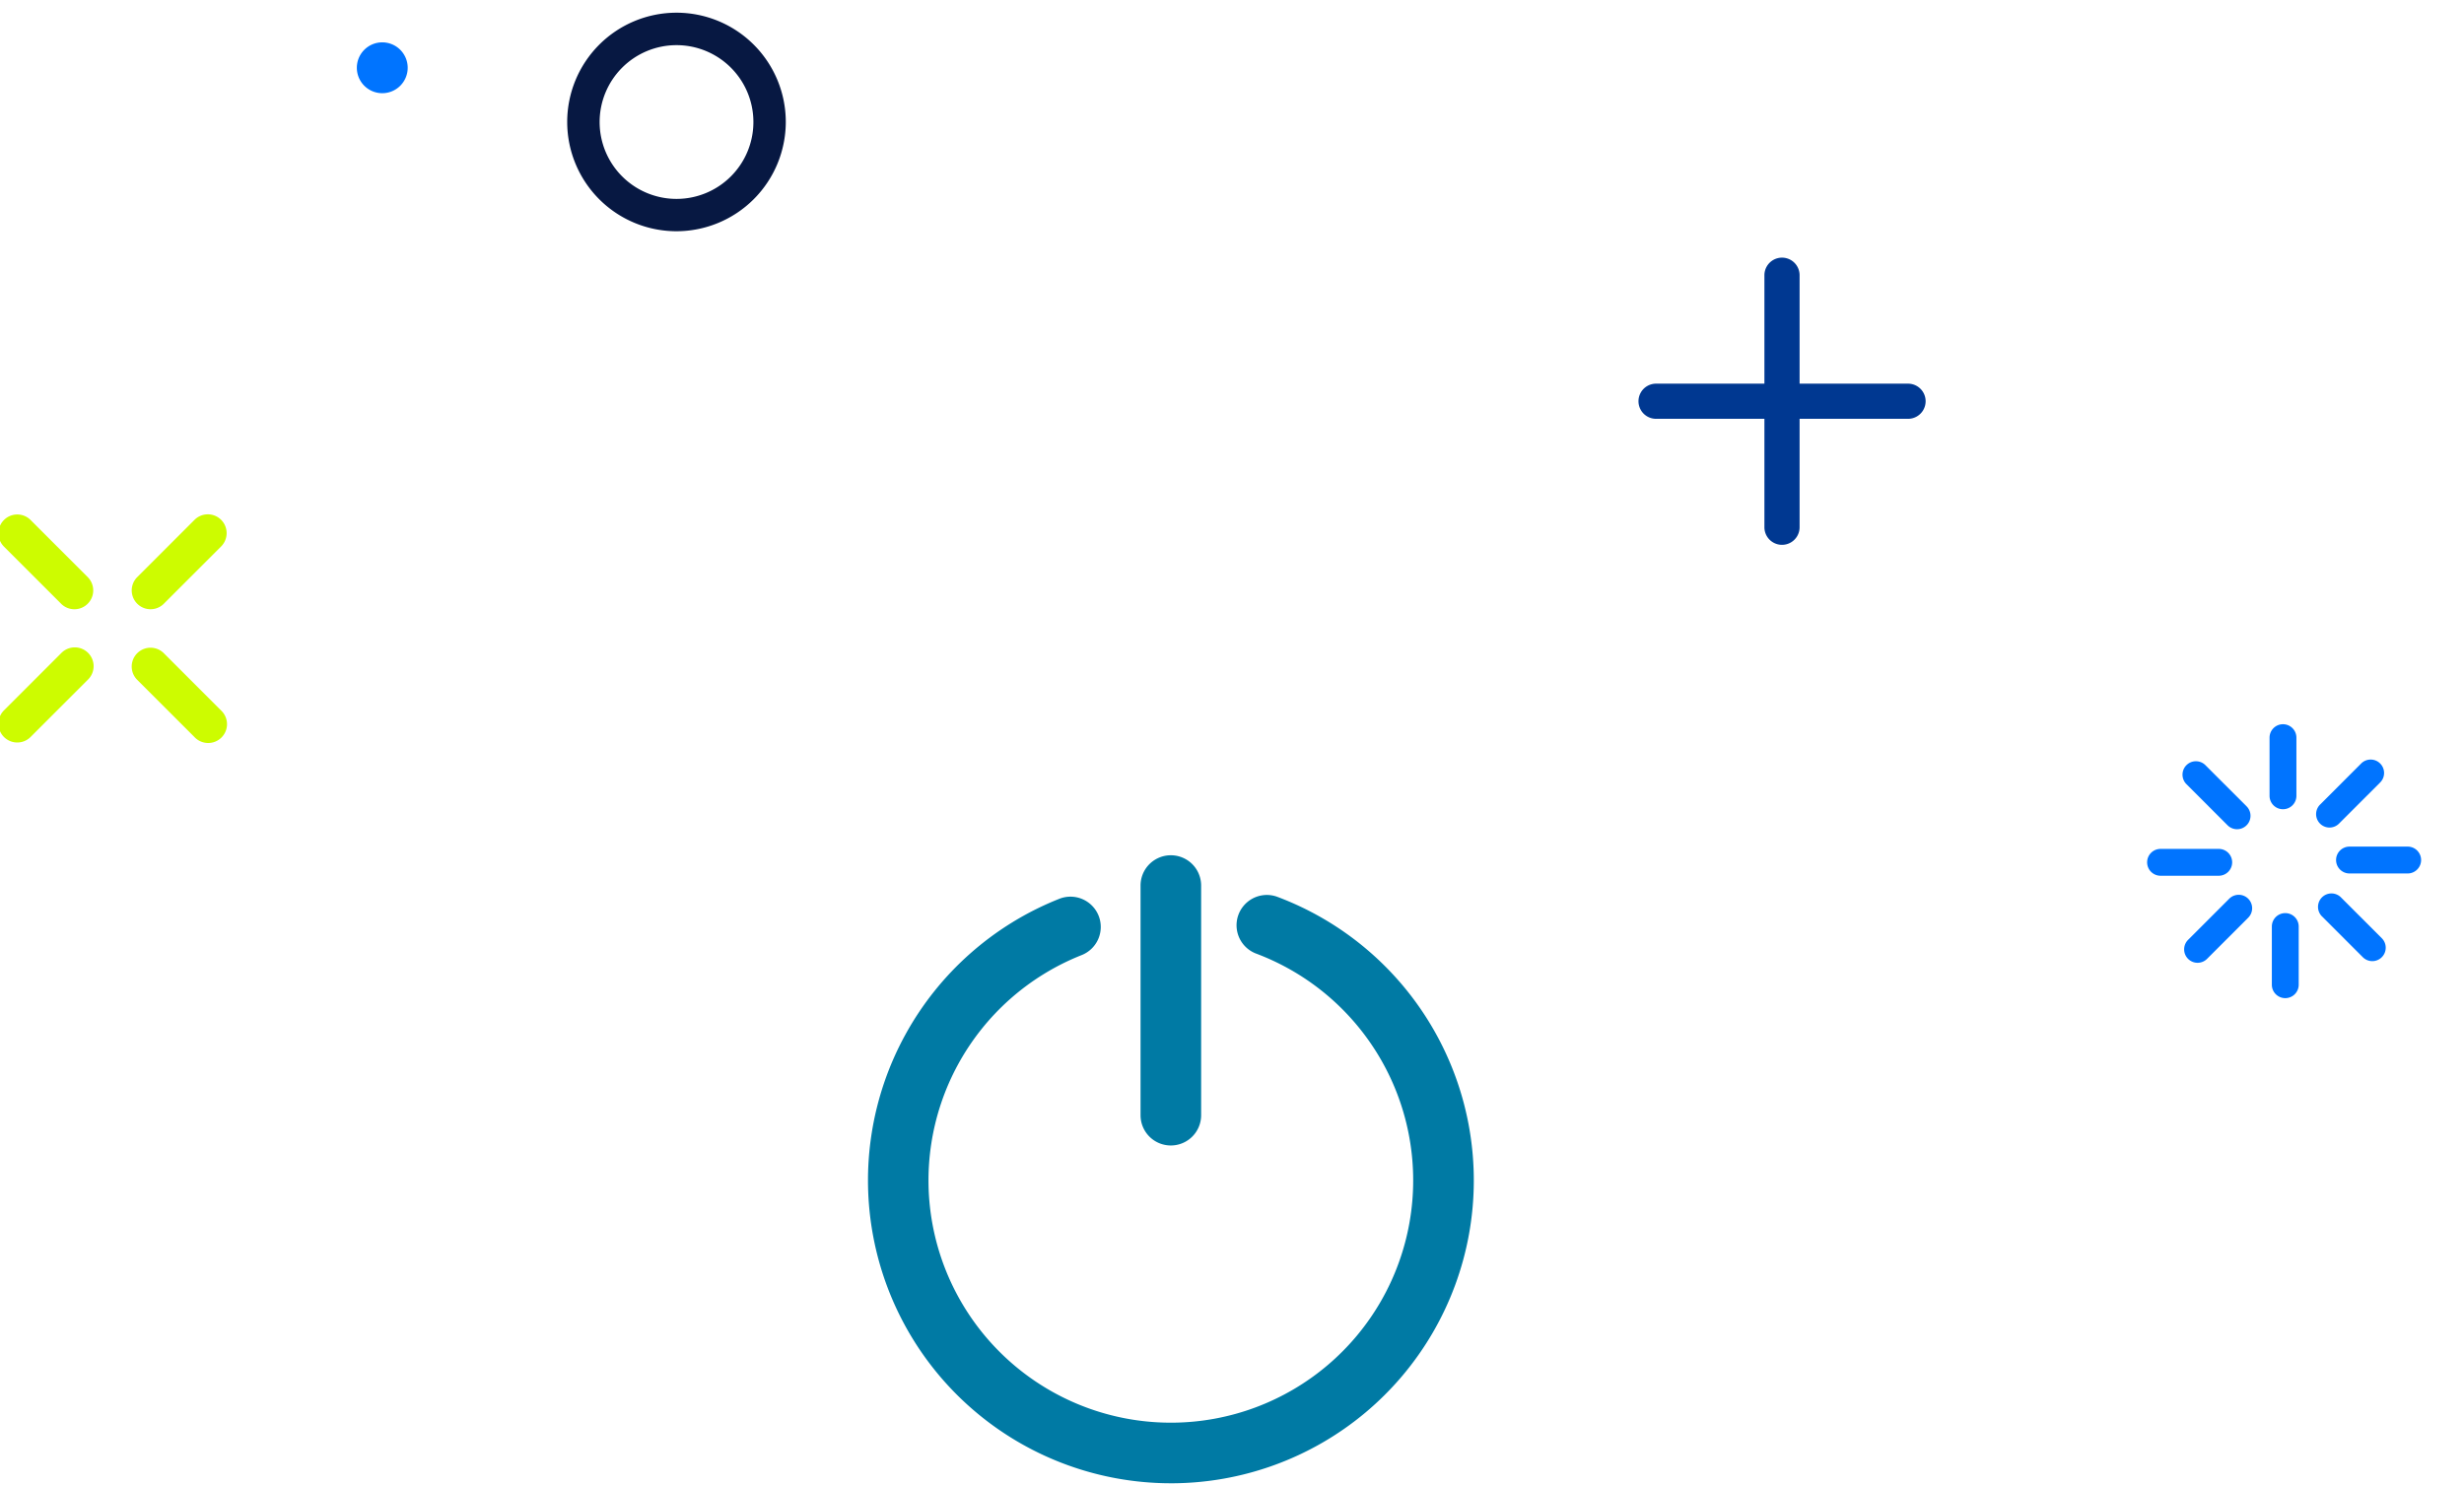 <svg xmlns="http://www.w3.org/2000/svg" xmlns:xlink="http://www.w3.org/1999/xlink" width="141" height="85" viewBox="0 0 141 85">
  <defs>
    <clipPath id="clip-icono_cerrar">
      <rect width="141" height="85"/>
    </clipPath>
  </defs>
  <g id="icono_cerrar" data-name="icono cerrar" clip-path="url(#clip-icono_cerrar)">
    <g id="pop_up_informativo" data-name="pop up informativo" transform="translate(-0.098 0.727)">
      <g id="Grupo_9036" data-name="Grupo 9036" transform="translate(0 0)">
        <g id="Grupo_2177" data-name="Grupo 2177">
          <g id="Grupo_2165" data-name="Grupo 2165" transform="translate(122.966 40.724)">
            <g id="Grupo_2143" data-name="Grupo 2143" transform="translate(2.024 2.116)">
              <g id="Grupo_2141" data-name="Grupo 2141" transform="translate(0.768 0.768)">
                <path id="Trazado_1518" data-name="Trazado 1518" d="M658.194,1531.989l2.354,2.355Z" transform="translate(-658.194 -1531.989)" fill="#0074ff"/>
              </g>
              <g id="Grupo_2142" data-name="Grupo 2142">
                <path id="Trazado_1519" data-name="Trazado 1519" d="M660.733,1535.3a.765.765,0,0,1-.543-.225l-2.354-2.354a.768.768,0,0,1,1.086-1.087l2.355,2.355a.768.768,0,0,1-.544,1.311Z" transform="translate(-657.611 -1531.406)" fill="#0074ff"/>
              </g>
            </g>
            <g id="Grupo_2146" data-name="Grupo 2146" transform="translate(0 7.136)">
              <g id="Grupo_2144" data-name="Grupo 2144" transform="translate(0.768 0.768)">
                <path id="Trazado_1520" data-name="Trazado 1520" d="M656.658,1535.8h0Z" transform="translate(-656.658 -1535.798)" fill="#0074ff"/>
              </g>
              <g id="Grupo_2145" data-name="Grupo 2145">
                <path id="Trazado_1521" data-name="Trazado 1521" d="M660.172,1536.752h-3.329a.768.768,0,0,1,0-1.537h3.329a.768.768,0,0,1,0,1.537Z" transform="translate(-656.075 -1535.215)" fill="#0074ff"/>
              </g>
            </g>
            <g id="Grupo_2149" data-name="Grupo 2149" transform="translate(2.118 9.762)">
              <g id="Grupo_2147" data-name="Grupo 2147" transform="translate(0.768 0.768)">
                <path id="Trazado_1522" data-name="Trazado 1522" d="M658.265,1540.145l2.354-2.355Z" transform="translate(-658.265 -1537.79)" fill="#0074ff"/>
              </g>
              <g id="Grupo_2148" data-name="Grupo 2148">
                <path id="Trazado_1523" data-name="Trazado 1523" d="M658.45,1541.1a.769.769,0,0,1-.543-1.313l2.354-2.354a.768.768,0,0,1,1.087,1.086l-2.355,2.355A.766.766,0,0,1,658.45,1541.1Z" transform="translate(-657.682 -1537.207)" fill="#0074ff"/>
              </g>
            </g>
            <g id="Grupo_2152" data-name="Grupo 2152" transform="translate(7.136 10.811)">
              <g id="Grupo_2150" data-name="Grupo 2150" transform="translate(0.768 0.768)">
                <path id="Trazado_1524" data-name="Trazado 1524" d="M662.073,1541.917v0Z" transform="translate(-662.073 -1538.586)" fill="#0074ff"/>
              </g>
              <g id="Grupo_2151" data-name="Grupo 2151">
                <path id="Trazado_1525" data-name="Trazado 1525" d="M662.258,1542.87a.768.768,0,0,1-.768-.768v-3.33a.768.768,0,1,1,1.537,0v3.33A.768.768,0,0,1,662.258,1542.87Z" transform="translate(-661.49 -1538.003)" fill="#0074ff"/>
              </g>
            </g>
            <g id="Grupo_2155" data-name="Grupo 2155" transform="translate(9.763 9.669)">
              <g id="Grupo_2153" data-name="Grupo 2153" transform="translate(0.769 0.767)">
                <path id="Trazado_1526" data-name="Trazado 1526" d="M666.42,1540.074l-2.354-2.355Z" transform="translate(-664.066 -1537.719)" fill="#0074ff"/>
              </g>
              <g id="Grupo_2154" data-name="Grupo 2154">
                <path id="Trazado_1527" data-name="Trazado 1527" d="M666.605,1541.028a.766.766,0,0,1-.543-.225l-2.355-2.354a.769.769,0,0,1,1.087-1.087l2.354,2.355a.768.768,0,0,1-.543,1.311Z" transform="translate(-663.483 -1537.137)" fill="#0074ff"/>
              </g>
            </g>
            <g id="Grupo_2158" data-name="Grupo 2158" transform="translate(10.812 7.005)">
              <g id="Grupo_2156" data-name="Grupo 2156" transform="translate(0.768 0.768)">
                <path id="Trazado_1528" data-name="Trazado 1528" d="M668.191,1535.7h0Z" transform="translate(-664.862 -1535.698)" fill="#0074ff"/>
              </g>
              <g id="Grupo_2157" data-name="Grupo 2157">
                <path id="Trazado_1529" data-name="Trazado 1529" d="M668.376,1536.652h-3.329a.768.768,0,1,1,0-1.537h3.329a.768.768,0,0,1,0,1.537Z" transform="translate(-664.279 -1535.115)" fill="#0074ff"/>
              </g>
            </g>
            <g id="Grupo_2161" data-name="Grupo 2161" transform="translate(9.669 2.024)">
              <g id="Grupo_2159" data-name="Grupo 2159" transform="translate(0.768 0.769)">
                <path id="Trazado_1530" data-name="Trazado 1530" d="M666.349,1531.919,664,1534.273Z" transform="translate(-663.995 -1531.919)" fill="#0074ff"/>
              </g>
              <g id="Grupo_2160" data-name="Grupo 2160">
                <path id="Trazado_1531" data-name="Trazado 1531" d="M664.18,1535.226a.768.768,0,0,1-.543-1.311l2.354-2.355a.768.768,0,0,1,1.086,1.087L664.723,1535A.766.766,0,0,1,664.18,1535.226Z" transform="translate(-663.412 -1531.336)" fill="#0074ff"/>
              </g>
            </g>
            <g id="Grupo_2164" data-name="Grupo 2164" transform="translate(7.005)">
              <g id="Grupo_2162" data-name="Grupo 2162" transform="translate(0.768 0.768)">
                <path id="Trazado_1532" data-name="Trazado 1532" d="M661.973,1530.383v0Z" transform="translate(-661.973 -1530.383)" fill="#0074ff"/>
              </g>
              <g id="Grupo_2163" data-name="Grupo 2163">
                <path id="Trazado_1533" data-name="Trazado 1533" d="M662.158,1534.666a.768.768,0,0,1-.768-.768v-3.329a.768.768,0,0,1,1.537,0v3.329A.768.768,0,0,1,662.158,1534.666Z" transform="translate(-661.39 -1529.8)" fill="#0074ff"/>
              </g>
            </g>
          </g>
          <g id="Grupo_2170" data-name="Grupo 2170" transform="translate(0 28.711)">
            <g id="Grupo_2166" data-name="Grupo 2166" transform="translate(7.615)">
              <path id="Trazado_1534" data-name="Trazado 1534" d="M585.067,1515.688a1.076,1.076,0,0,0-1.522,0l-3.3,3.3a1.077,1.077,0,0,0,1.523,1.522l3.3-3.3A1.078,1.078,0,0,0,585.067,1515.688Z" transform="translate(-579.93 -1515.373)" fill="#cdfc00"/>
            </g>
            <g id="Grupo_2167" data-name="Grupo 2167" transform="translate(0 7.615)">
              <path id="Trazado_1535" data-name="Trazado 1535" d="M579.291,1521.466a1.078,1.078,0,0,0-1.523,0l-3.3,3.3a1.077,1.077,0,0,0,1.523,1.523l3.3-3.3A1.076,1.076,0,0,0,579.291,1521.466Z" transform="translate(-574.152 -1521.151)" fill="#cdfc00"/>
            </g>
            <g id="Grupo_2168" data-name="Grupo 2168" transform="translate(7.615 7.615)">
              <path id="Trazado_1536" data-name="Trazado 1536" d="M585.067,1524.765l-3.3-3.3a1.077,1.077,0,0,0-1.523,1.522l3.3,3.3a1.077,1.077,0,1,0,1.522-1.523Z" transform="translate(-579.93 -1521.151)" fill="#cdfc00"/>
            </g>
            <g id="Grupo_2169" data-name="Grupo 2169">
              <path id="Trazado_1537" data-name="Trazado 1537" d="M579.291,1518.988l-3.3-3.3a1.077,1.077,0,0,0-1.523,1.523l3.3,3.3a1.077,1.077,0,0,0,1.523-1.522Z" transform="translate(-574.152 -1515.373)" fill="#cdfc00"/>
            </g>
          </g>
          <g id="Grupo_2172" data-name="Grupo 2172" transform="translate(32.556 0)">
            <g id="Grupo_2171" data-name="Grupo 2171">
              <path id="Trazado_1538" data-name="Trazado 1538" d="M593.728,1511.407a6.254,6.254,0,1,1,6.253-6.255A6.262,6.262,0,0,1,593.728,1511.407Zm0-10.651a4.4,4.4,0,1,0,4.4,4.4A4.4,4.4,0,0,0,593.728,1500.756Z" transform="translate(-587.473 -1498.899)" fill="#071842"/>
            </g>
          </g>
          <g id="Grupo_2173" data-name="Grupo 2173" transform="translate(20.518 1.697)">
            <path id="Trazado_1539" data-name="Trazado 1539" d="M581.249,1501.642a1.455,1.455,0,1,1-1.455-1.455A1.455,1.455,0,0,1,581.249,1501.642Z" transform="translate(-578.339 -1500.187)" fill="#0074ff"/>
          </g>
          <g id="Grupo_2174" data-name="Grupo 2174" transform="translate(93.854 14.02)">
            <path id="Trazado_1540" data-name="Trazado 1540" d="M649.415,1516.749h-6.206v-6.206a1.006,1.006,0,0,0-2.013,0v6.206h-6.2a1.006,1.006,0,1,0,0,2.012h6.2v6.206a1.006,1.006,0,0,0,2.013,0v-6.206h6.206a1.006,1.006,0,1,0,0-2.012Z" transform="translate(-633.985 -1509.537)" fill="#003891"/>
          </g>
        </g>
      </g>
    </g>
    <g id="Grupo_9254" data-name="Grupo 9254" transform="translate(-1244.753 -127.075)">
      <g id="Grupo_2797" data-name="Grupo 2797" transform="translate(1294.42 178.287)">
        <path id="Trazado_1972" data-name="Trazado 1972" d="M1311.753,211.96a17.336,17.336,0,0,1-6.4-33.445,1.733,1.733,0,1,1,1.282,3.22,13.868,13.868,0,1,0,9.977-.1,1.734,1.734,0,0,1,1.214-3.248,17.336,17.336,0,0,1-6.068,33.574Z" transform="translate(-1294.42 -178.276)" fill="#007aa4"/>
      </g>
      <g id="Grupo_2798" data-name="Grupo 2798" transform="translate(1310.02 176.027)">
        <path id="Trazado_1973" data-name="Trazado 1973" d="M1311.678,192.637a1.733,1.733,0,0,1-1.733-1.733V177.76a1.733,1.733,0,0,1,3.467,0V190.9A1.734,1.734,0,0,1,1311.678,192.637Z" transform="translate(-1309.945 -176.027)" fill="#007aa4"/>
      </g>
    </g>
  </g>
</svg>
